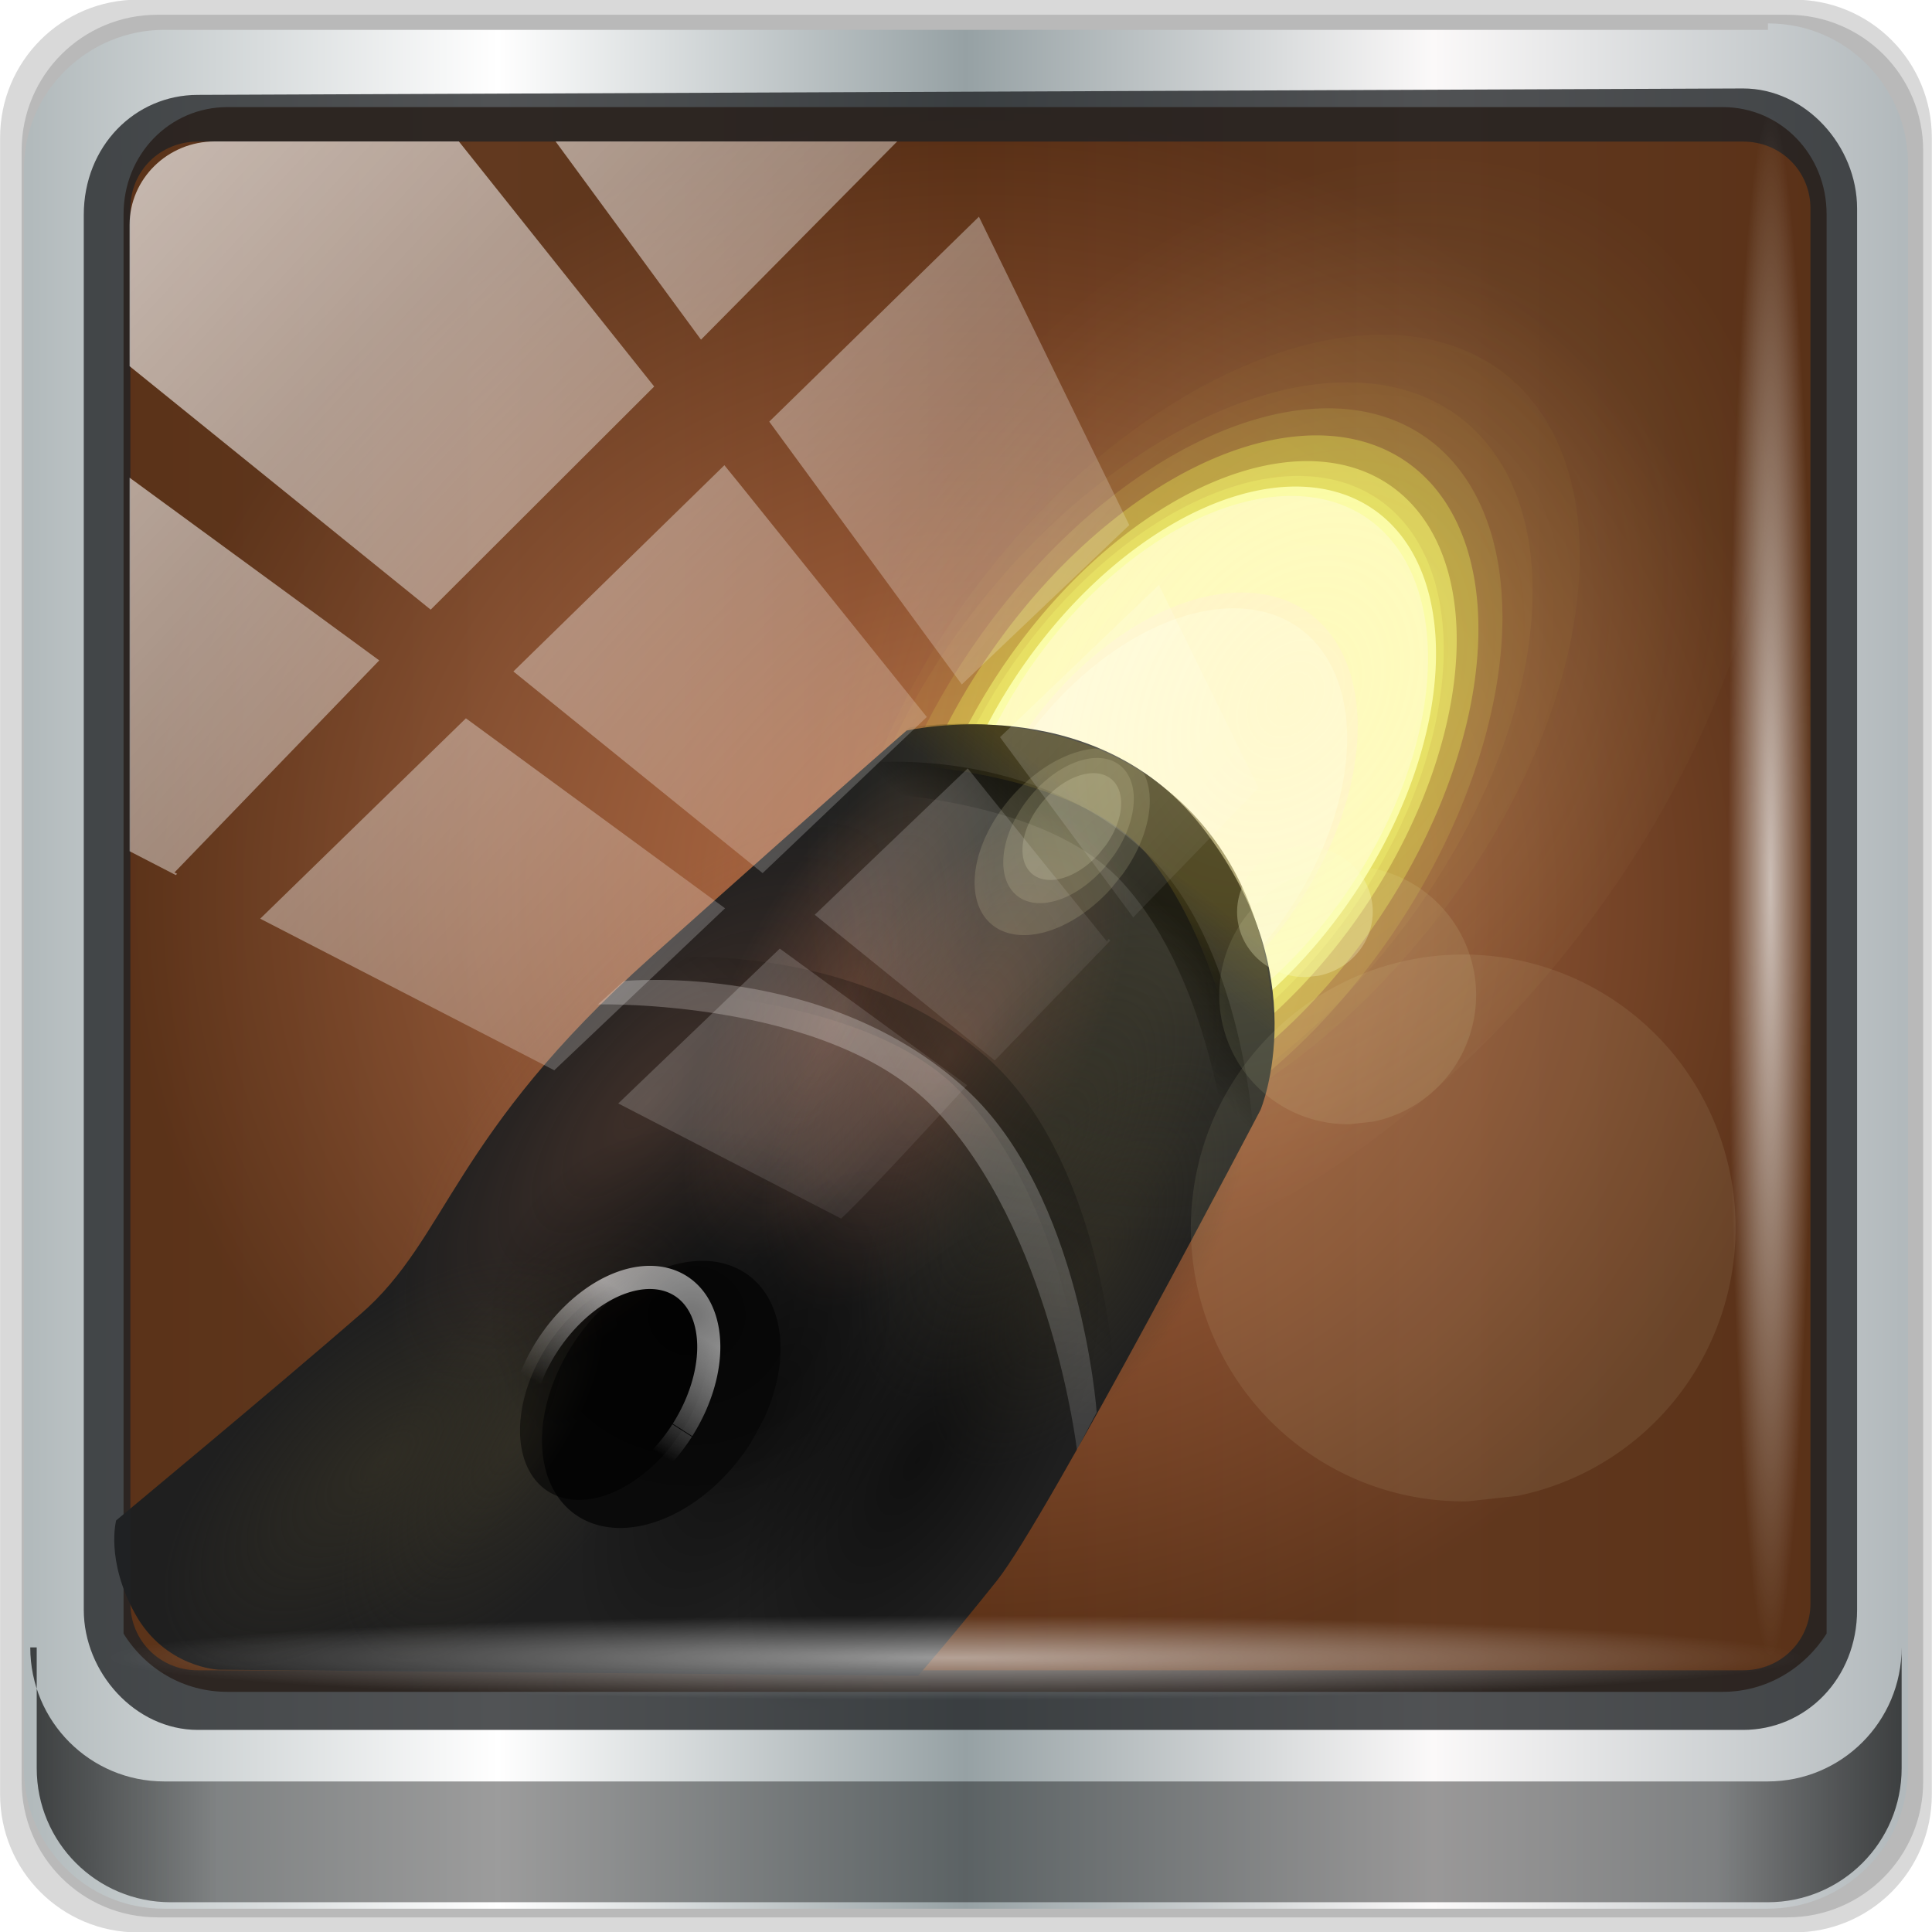 <?xml version="1.0" encoding="UTF-8" standalone="no"?>
<!-- Created with Inkscape (http://www.inkscape.org/) -->

<svg
   xmlns:dc="http://purl.org/dc/elements/1.1/"
   xmlns:cc="http://creativecommons.org/ns#"
   xmlns:rdf="http://www.w3.org/1999/02/22-rdf-syntax-ns#"
   xmlns:svg="http://www.w3.org/2000/svg"
   xmlns="http://www.w3.org/2000/svg"
   xmlns:xlink="http://www.w3.org/1999/xlink"
   xmlns:sodipodi="http://sodipodi.sourceforge.net/DTD/sodipodi-0.dtd"
   xmlns:inkscape="http://www.inkscape.org/namespaces/inkscape"
   width="96"
   height="96"
   id="svg2"
   version="1.1"
   inkscape:version="0.92.2 5c3e80d, 2017-08-06"
   sodipodi:docname="penumbra.svg">
  <script
     xlink:href=""
     id="script2985" />
  <defs
     id="defs4">
    <linearGradient
       id="linearGradient13990">
      <stop
         id="stop6113"
         offset="0"
         style="stop-color:#ba6539;stop-opacity:1;" />
      <stop
         style="stop-color:#b36035;stop-opacity:1;"
         offset="0.062"
         id="stop9658" />
      <stop
         style="stop-color:#ac5c31;stop-opacity:1;"
         offset="0.125"
         id="stop9656" />
      <stop
         style="stop-color:#9e532a;stop-opacity:1;"
         offset="0.25"
         id="stop9654" />
      <stop
         style="stop-color:#83411c;stop-opacity:1;"
         offset="0.5"
         id="stop9652" />
      <stop
         style="stop-color:#4c1d00;stop-opacity:1;"
         offset="1"
         id="stop13994" />
    </linearGradient>
    <linearGradient
       id="linearGradient6139-0">
      <stop
         id="stop6141-2"
         offset="0"
         style="stop-color:#b7b7b7;stop-opacity:1;" />
      <stop
         style="stop-color:#ffffff;stop-opacity:1;"
         offset="0.25"
         id="stop6151-0" />
      <stop
         style="stop-color:#9d9d9d;stop-opacity:1;"
         offset="0.5"
         id="stop6147-1" />
      <stop
         id="stop6149-4"
         offset="0.75"
         style="stop-color:#fafafa;stop-opacity:1;" />
      <stop
         id="stop6143-4"
         offset="1"
         style="stop-color:#b7b7b7;stop-opacity:1;" />
    </linearGradient>
    <linearGradient
       id="linearGradient4091-0-3-0-7">
      <stop
         style="stop-color:#ffffff;stop-opacity:1;"
         offset="0"
         id="stop4093-3-6-4-2" />
      <stop
         id="stop4099-6-1-8-3"
         offset="0.8"
         style="stop-color:#ffffff;stop-opacity:1;" />
      <stop
         style="stop-color:#ffffff;stop-opacity:0;"
         offset="1"
         id="stop4095-1-0-7-9" />
    </linearGradient>
    <linearGradient
       id="linearGradient3832-0-6-1-1">
      <stop
         style="stop-color:#000000;stop-opacity:1;"
         offset="0"
         id="stop3834-6-3-7-1" />
      <stop
         id="stop3872-2-4"
         offset="0.1"
         style="stop-color:#000000;stop-opacity:0.588;" />
      <stop
         style="stop-color:#000000;stop-opacity:0.588;"
         offset="0.9"
         id="stop3844-6-2-7-6" />
      <stop
         style="stop-color:#000000;stop-opacity:1;"
         offset="1"
         id="stop3836-5-0-2-9" />
    </linearGradient>
    <filter
       id="filter3174-4"
       color-interpolation-filters="sRGB">
      <feGaussianBlur
         stdDeviation="1.71"
         id="feGaussianBlur3176-3" />
    </filter>
    <linearGradient
       gradientUnits="userSpaceOnUse"
       xlink:href="#linearGradient3873-7"
       id="linearGradient3879-8-8"
       y2="48"
       x2="80"
       y1="48"
       x1="16" />
    <linearGradient
       id="linearGradient3873-7">
      <stop
         offset="0"
         style="stop-color:#f0f0f0;stop-opacity:1"
         id="stop3875-0" />
      <stop
         offset="1"
         style="stop-color:#b4b4b4;stop-opacity:1"
         id="stop3877-20-4" />
    </linearGradient>
    <radialGradient
       gradientUnits="userSpaceOnUse"
       xlink:href="#linearGradient3674-5-0"
       id="radialGradient3682-9"
       fy="48"
       fx="48"
       r="32"
       cy="48"
       cx="48" />
    <linearGradient
       id="linearGradient3674-5-0">
      <stop
         offset="0"
         style="stop-color:#ffffff;stop-opacity:1"
         id="stop3676-0-2" />
      <stop
         offset="0.3"
         style="stop-color:#ffffff;stop-opacity:1"
         id="stop3684-9" />
      <stop
         offset="0.9"
         style="stop-color:#f0f0f0;stop-opacity:1"
         id="stop3925-8-3" />
      <stop
         offset="1"
         style="stop-color:#d2d2d2;stop-opacity:1"
         id="stop3678-8-8" />
    </linearGradient>
    <filter
       id="filter3944-7"
       color-interpolation-filters="sRGB">
      <feGaussianBlur
         stdDeviation="0.436"
         id="feGaussianBlur3946-6" />
    </filter>
    <radialGradient
       gradientUnits="userSpaceOnUse"
       xlink:href="#linearGradient3893-7"
       id="radialGradient3901-4"
       fy="46.058"
       fx="48.001"
       r="3"
       cy="46.058"
       cx="48.001" />
    <linearGradient
       id="linearGradient3893-7">
      <stop
         offset="0"
         style="stop-color:#ffffff;stop-opacity:1"
         id="stop3895-3" />
      <stop
         offset="1"
         style="stop-color:#a2a2a2;stop-opacity:1"
         id="stop3897-5" />
    </linearGradient>
    <linearGradient
       gradientTransform="matrix(0,1,-1,0,96,0)"
       gradientUnits="userSpaceOnUse"
       xlink:href="#linearGradient3899-9"
       id="linearGradient3905-4"
       y2="48"
       x2="83"
       y1="48"
       x1="13" />
    <linearGradient
       id="linearGradient3899-9">
      <stop
         offset="0"
         style="stop-color:#ffffff;stop-opacity:1"
         id="stop3901-8" />
      <stop
         offset="0.5"
         style="stop-color:#ffffff;stop-opacity:0.412"
         id="stop3981-6" />
      <stop
         offset="1"
         style="stop-color:#868686;stop-opacity:1"
         id="stop3903-5" />
    </linearGradient>
    <linearGradient
       gradientTransform="matrix(0,1,-1,0,96,0)"
       gradientUnits="userSpaceOnUse"
       xlink:href="#linearGradient3917-6-8"
       id="linearGradient3923-1-6"
       y2="48"
       x2="120"
       y1="48"
       x1="17" />
    <linearGradient
       id="linearGradient3917-6-8">
      <stop
         offset="0"
         style="stop-color:#000000;stop-opacity:1"
         id="stop3919-2" />
      <stop
         offset="1"
         style="stop-color:#000000;stop-opacity:0"
         id="stop3921-7" />
    </linearGradient>
    <linearGradient
       gradientUnits="userSpaceOnUse"
       xlink:href="#linearGradient3983-2"
       id="linearGradient3973-9"
       y2="60"
       x2="53"
       y1="60"
       x1="43" />
    <linearGradient
       id="linearGradient3983-2">
      <stop
         offset="0"
         style="stop-color:#ffffff;stop-opacity:1"
         id="stop3985-6" />
      <stop
         offset="1"
         style="stop-color:#868686;stop-opacity:1"
         id="stop3989-2" />
    </linearGradient>
    <radialGradient
       gradientUnits="userSpaceOnUse"
       xlink:href="#linearGradient3674-5-0"
       id="radialGradient3979-6"
       fy="60"
       fx="48"
       r="5"
       cy="60"
       cx="48" />
    <linearGradient
       id="linearGradient13087">
      <stop
         offset="0"
         style="stop-color:#ffffff;stop-opacity:1"
         id="stop13089" />
      <stop
         offset="0.3"
         style="stop-color:#ffffff;stop-opacity:1"
         id="stop13091" />
      <stop
         offset="0.9"
         style="stop-color:#f0f0f0;stop-opacity:1"
         id="stop13093" />
      <stop
         offset="1"
         style="stop-color:#d2d2d2;stop-opacity:1"
         id="stop13095" />
    </linearGradient>
    <clipPath
       id="clipPath2973-9">
      <rect
         style="fill:url(#linearGradient2977);fill-opacity:1;fill-rule:nonzero;stroke:none"
         id="rect2975-6"
         y="6"
         x="6"
         ry="6"
         rx="6"
         height="84"
         width="84" />
    </clipPath>
    <linearGradient
       inkscape:collect="always"
       xlink:href="#linearGradient12946"
       id="linearGradient12954"
       x1="9.078"
       y1="3.013"
       x2="56.28"
       y2="-34.779"
       gradientUnits="userSpaceOnUse" />
    <linearGradient
       inkscape:collect="always"
       id="linearGradient12946">
      <stop
         style="stop-color:#ffffff;stop-opacity:1;"
         offset="0"
         id="stop12948" />
      <stop
         style="stop-color:#ffffff;stop-opacity:0;"
         offset="1"
         id="stop12950" />
    </linearGradient>
    <linearGradient
       x1="45.448"
       y1="92.54"
       x2="45.448"
       y2="7.017"
       id="ButtonShadow-51"
       gradientUnits="userSpaceOnUse"
       gradientTransform="scale(1.006,0.994)">
      <stop
         id="stop3750-10"
         style="stop-color:#000000;stop-opacity:1"
         offset="0" />
      <stop
         id="stop3752-86"
         style="stop-color:#000000;stop-opacity:0.588"
         offset="1" />
    </linearGradient>
    <filter
       color-interpolation-filters="sRGB"
       id="filter3174-23">
      <feGaussianBlur
         id="feGaussianBlur3176-44"
         stdDeviation="1.71" />
    </filter>
    <linearGradient
       id="linearGradient3630">
      <stop
         id="stop3638"
         offset="0"
         style="stop-color:#469ff9;stop-opacity:1" />
      <stop
         style="stop-color:#c2cfdc;stop-opacity:0.498;"
         offset="0.673"
         id="stop3962" />
      <stop
         style="stop-color:#47a0fa;stop-opacity:0;"
         offset="1"
         id="stop3634" />
    </linearGradient>
    <linearGradient
       id="linearGradient2427">
      <stop
         style="stop-color:#a6c0ce;stop-opacity:1;"
         offset="0"
         id="stop2429" />
      <stop
         id="stop2433"
         offset="1"
         style="stop-color:#ffffff;stop-opacity:0;" />
    </linearGradient>
    <linearGradient
       id="linearGradient3821">
      <stop
         style="stop-color:#000000;stop-opacity:0;"
         offset="0"
         id="stop3823" />
      <stop
         id="stop3825"
         offset="0.199"
         style="stop-color:#000000;stop-opacity:0;" />
      <stop
         style="stop-color:#000000;stop-opacity:1;"
         offset="1"
         id="stop3827-5" />
    </linearGradient>
    <linearGradient
       id="linearGradient3854">
      <stop
         id="stop3856"
         offset="0"
         style="stop-color:#e4e6e8;stop-opacity:1;" />
      <stop
         style="stop-color:#4f7b8c;stop-opacity:0;"
         offset="1"
         id="stop3858" />
    </linearGradient>
    <linearGradient
       gradientUnits="userSpaceOnUse"
       xlink:href="#linearGradient4142"
       id="linearGradient4148"
       y2="96.022"
       x2="48"
       y1="41"
       x1="48"
       gradientTransform="translate(90.639,1.704)" />
    <linearGradient
       id="linearGradient4142">
      <stop
         offset="0"
         style="stop-color:#f4a615;stop-opacity:1"
         id="stop4144" />
      <stop
         offset="1"
         style="stop-color:#f4a615;stop-opacity:0"
         id="stop4146" />
    </linearGradient>
    <linearGradient
       spreadMethod="reflect"
       gradientUnits="userSpaceOnUse"
       xlink:href="#linearGradient4052"
       id="linearGradient4168"
       y2="43"
       x2="58"
       y1="43"
       x1="48"
       gradientTransform="translate(90.639,1.704)" />
    <linearGradient
       id="linearGradient4052">
      <stop
         offset="0"
         style="stop-color:#f4a615;stop-opacity:1"
         id="stop4054" />
      <stop
         offset="1"
         style="stop-color:#f47d15;stop-opacity:1"
         id="stop4056" />
    </linearGradient>
    <linearGradient
       gradientUnits="userSpaceOnUse"
       xlink:href="#linearGradient3677"
       id="linearGradient3683"
       y2="48"
       x2="80"
       y1="48"
       x1="16"
       gradientTransform="matrix(0,-1.194,1.194,0,82.893,103.107)" />
    <linearGradient
       id="linearGradient3677">
      <stop
         offset="0"
         style="stop-color:#190e07;stop-opacity:1"
         id="stop3679" />
      <stop
         offset="1"
         style="stop-color:#311e12;stop-opacity:1"
         id="stop3681" />
    </linearGradient>
    <linearGradient
       gradientUnits="userSpaceOnUse"
       xlink:href="#linearGradient4052"
       id="linearGradient4176"
       y2="67"
       x2="48"
       y1="31.772"
       x1="48"
       gradientTransform="translate(90.639,1.704)" />
    <linearGradient
       id="linearGradient15485">
      <stop
         offset="0"
         style="stop-color:#f4a615;stop-opacity:1"
         id="stop15487" />
      <stop
         offset="1"
         style="stop-color:#f47d15;stop-opacity:1"
         id="stop15489" />
    </linearGradient>
    <linearGradient
       gradientTransform="scale(1.006,0.994)"
       gradientUnits="userSpaceOnUse"
       id="ButtonShadow-4"
       y2="7.017"
       x2="45.448"
       y1="92.54"
       x1="45.448">
      <stop
         offset="0"
         style="stop-color:#000000;stop-opacity:1"
         id="stop3750-1" />
      <stop
         offset="1"
         style="stop-color:#000000;stop-opacity:0.588"
         id="stop3752-60" />
    </linearGradient>
    <filter
       id="filter3174-98"
       color-interpolation-filters="sRGB">
      <feGaussianBlur
         id="feGaussianBlur3176-37"
         stdDeviation="1.71" />
    </filter>
    <linearGradient
       gradientTransform="scale(1.006,0.994)"
       gradientUnits="userSpaceOnUse"
       id="ButtonShadow-6-8"
       y2="7.017"
       x2="45.448"
       y1="92.54"
       x1="45.448">
      <stop
         offset="0"
         style="stop-color:#000000;stop-opacity:1"
         id="stop3750-5-9" />
      <stop
         offset="1"
         style="stop-color:#000000;stop-opacity:0.588"
         id="stop3752-0-2" />
    </linearGradient>
    <filter
       id="filter3174-0"
       color-interpolation-filters="sRGB">
      <feGaussianBlur
         id="feGaussianBlur3176-34"
         stdDeviation="1.71" />
    </filter>
    <linearGradient
       gradientTransform="scale(1.006,0.994)"
       gradientUnits="userSpaceOnUse"
       id="ButtonShadow-3-5"
       y2="7.017"
       x2="45.448"
       y1="92.54"
       x1="45.448">
      <stop
         offset="0"
         style="stop-color:#000000;stop-opacity:1"
         id="stop3750-3-7" />
      <stop
         offset="1"
         style="stop-color:#000000;stop-opacity:0.588"
         id="stop3752-7" />
    </linearGradient>
    <filter
       id="filter3174-9-1"
       color-interpolation-filters="sRGB">
      <feGaussianBlur
         id="feGaussianBlur3176-8-8"
         stdDeviation="1.71" />
    </filter>
    <linearGradient
       gradientTransform="scale(1.006,0.994)"
       gradientUnits="userSpaceOnUse"
       xlink:href="#ButtonShadow-08"
       id="linearGradient8474"
       y2="7.017"
       x2="45.448"
       y1="92.54"
       x1="45.448" />
    <linearGradient
       gradientTransform="scale(1.006,0.994)"
       gradientUnits="userSpaceOnUse"
       id="ButtonShadow-08"
       y2="7.017"
       x2="45.448"
       y1="92.54"
       x1="45.448">
      <stop
         offset="0"
         style="stop-color:#000000;stop-opacity:1"
         id="stop3750-0-1" />
      <stop
         offset="1"
         style="stop-color:#000000;stop-opacity:0.588"
         id="stop3752-4-8" />
    </linearGradient>
    <filter
       id="filter3174-1-76"
       color-interpolation-filters="sRGB">
      <feGaussianBlur
         id="feGaussianBlur3176-1-7"
         stdDeviation="1.71" />
    </filter>
    <linearGradient
       gradientTransform="scale(1.006,0.994)"
       gradientUnits="userSpaceOnUse"
       xlink:href="#ButtonShadow-07"
       id="linearGradient8476"
       y2="7.017"
       x2="45.448"
       y1="92.54"
       x1="45.448" />
    <linearGradient
       gradientTransform="scale(1.006,0.994)"
       gradientUnits="userSpaceOnUse"
       id="ButtonShadow-07"
       y2="7.017"
       x2="45.448"
       y1="92.54"
       x1="45.448">
      <stop
         offset="0"
         style="stop-color:#000000;stop-opacity:1"
         id="stop3750-88" />
      <stop
         offset="1"
         style="stop-color:#000000;stop-opacity:0.588"
         id="stop3752-20" />
    </linearGradient>
    <filter
       id="filter3174-28"
       color-interpolation-filters="sRGB">
      <feGaussianBlur
         stdDeviation="1.71"
         id="feGaussianBlur3176-3-8" />
    </filter>
    <linearGradient
       gradientUnits="userSpaceOnUse"
       xlink:href="#linearGradient3737-2-3"
       id="linearGradient8478"
       y2="138.661"
       x2="48"
       y1="20.221"
       x1="48" />
    <linearGradient
       id="linearGradient3737-2-3">
      <stop
         offset="0"
         style="stop-color:#ffffff;stop-opacity:1"
         id="stop3739-00" />
      <stop
         offset="1"
         style="stop-color:#ffffff;stop-opacity:0"
         id="stop3741-66" />
    </linearGradient>
    <clipPath
       id="clipPath3613-01">
      <rect
         style="fill:#ffffff;fill-opacity:1;fill-rule:nonzero;stroke:none"
         id="rect3615-422"
         y="6"
         x="6"
         ry="6"
         rx="6"
         height="84"
         width="84" />
    </clipPath>
    <filter
       id="filter3794-71"
       color-interpolation-filters="sRGB"
       height="1.384"
       width="1.384"
       y="-0.192"
       x="-0.192">
      <feGaussianBlur
         stdDeviation="5.28"
         id="feGaussianBlur3796-90" />
    </filter>
    <linearGradient
       gradientTransform="matrix(1.024,0,0,1.012,-1.143,-98.071)"
       gradientUnits="userSpaceOnUse"
       xlink:href="#ButtonShadow-0-060"
       id="linearGradient16256"
       y2="90.239"
       x2="32.251"
       y1="6.132"
       x1="32.251" />
    <linearGradient
       gradientTransform="matrix(1.006,0,0,0.994,100,0)"
       gradientUnits="userSpaceOnUse"
       id="ButtonShadow-0-060"
       y2="7.017"
       x2="45.448"
       y1="92.54"
       x1="45.448">
      <stop
         offset="0"
         style="stop-color:#000000;stop-opacity:1"
         id="stop3750-8-32" />
      <stop
         offset="1"
         style="stop-color:#000000;stop-opacity:0.588"
         id="stop3752-5-35" />
    </linearGradient>
    <linearGradient
       gradientTransform="matrix(1.024,0,0,1.012,-1.143,-98.071)"
       gradientUnits="userSpaceOnUse"
       xlink:href="#ButtonShadow-0-060"
       id="linearGradient16258"
       y2="90.239"
       x2="32.251"
       y1="6.132"
       x1="32.251" />
    <linearGradient
       gradientTransform="matrix(1.006,0,0,0.994,100,0)"
       gradientUnits="userSpaceOnUse"
       id="linearGradient15575"
       y2="7.017"
       x2="45.448"
       y1="92.54"
       x1="45.448">
      <stop
         offset="0"
         style="stop-color:#000000;stop-opacity:1"
         id="stop15577" />
      <stop
         offset="1"
         style="stop-color:#000000;stop-opacity:0.588"
         id="stop15579" />
    </linearGradient>
    <linearGradient
       gradientTransform="matrix(1.024,0,0,1.012,-1.143,-98.071)"
       gradientUnits="userSpaceOnUse"
       xlink:href="#ButtonShadow-0-060"
       id="linearGradient16260"
       y2="90.239"
       x2="32.251"
       y1="6.132"
       x1="32.251" />
    <linearGradient
       gradientTransform="matrix(1.006,0,0,0.994,100,0)"
       gradientUnits="userSpaceOnUse"
       id="linearGradient15582"
       y2="7.017"
       x2="45.448"
       y1="92.54"
       x1="45.448">
      <stop
         offset="0"
         style="stop-color:#000000;stop-opacity:1"
         id="stop15584" />
      <stop
         offset="1"
         style="stop-color:#000000;stop-opacity:0.588"
         id="stop15586" />
    </linearGradient>
    <linearGradient
       gradientTransform="matrix(1.024,0,0,1.012,-1.143,-98.071)"
       gradientUnits="userSpaceOnUse"
       xlink:href="#ButtonShadow-0-060"
       id="linearGradient16262"
       y2="90.239"
       x2="32.251"
       y1="6.132"
       x1="32.251" />
    <linearGradient
       gradientTransform="matrix(1.006,0,0,0.994,100,0)"
       gradientUnits="userSpaceOnUse"
       id="linearGradient15589"
       y2="7.017"
       x2="45.448"
       y1="92.54"
       x1="45.448">
      <stop
         offset="0"
         style="stop-color:#000000;stop-opacity:1"
         id="stop15591" />
      <stop
         offset="1"
         style="stop-color:#000000;stop-opacity:0.588"
         id="stop15593" />
    </linearGradient>
    <linearGradient
       gradientTransform="matrix(1.248,0.736,-0.509,0.811,23.296,-138.041)"
       gradientUnits="userSpaceOnUse"
       xlink:href="#ButtonShadow-0-060"
       id="linearGradient16296"
       y2="90.239"
       x2="32.251"
       y1="6.132"
       x1="32.251" />
    <linearGradient
       gradientTransform="matrix(1.006,0,0,0.994,100,0)"
       gradientUnits="userSpaceOnUse"
       id="linearGradient15596"
       y2="7.017"
       x2="45.448"
       y1="92.54"
       x1="45.448">
      <stop
         offset="0"
         style="stop-color:#000000;stop-opacity:1"
         id="stop15598" />
      <stop
         offset="1"
         style="stop-color:#000000;stop-opacity:0.588"
         id="stop15600" />
    </linearGradient>
    <linearGradient
       gradientUnits="userSpaceOnUse"
       xlink:href="#linearGradient5961"
       id="linearGradient16266"
       y2="88.935"
       x2="51.696"
       y1="5.941"
       x1="52.631" />
    <linearGradient
       id="linearGradient5961">
      <stop
         offset="0"
         style="stop-color:#0d0c09;stop-opacity:1"
         id="stop5963" />
      <stop
         offset="1"
         style="stop-color:#4f4536;stop-opacity:1"
         id="stop5965" />
    </linearGradient>
    <linearGradient
       gradientUnits="userSpaceOnUse"
       xlink:href="#linearGradient16084"
       id="linearGradient16268"
       y2="14.97"
       x2="79.049"
       y1="45.228"
       x1="59.881"
       gradientTransform="matrix(1.025,0,0,1.027,-34.683,-48.976)" />
    <linearGradient
       id="linearGradient16084">
      <stop
         offset="0"
         style="stop-color:#fffbde;stop-opacity:1"
         id="stop16086" />
      <stop
         offset="1"
         style="stop-color:#fff392;stop-opacity:0"
         id="stop16088" />
    </linearGradient>
    <radialGradient
       gradientTransform="matrix(1.32,0.571,-0.719,1.6,-16.488,-106.785)"
       gradientUnits="userSpaceOnUse"
       xlink:href="#linearGradient7143"
       id="radialGradient16270"
       fy="44.797"
       fx="54.829"
       r="23.524"
       cy="44.797"
       cx="54.829" />
    <linearGradient
       id="linearGradient7143">
      <stop
         offset="0"
         style="stop-color:#fff6be;stop-opacity:1"
         id="stop7145" />
      <stop
         offset="1"
         style="stop-color:#fff7c2;stop-opacity:0"
         id="stop7147" />
    </linearGradient>
    <linearGradient
       gradientTransform="matrix(1.025,0,0,1.027,-34.521,-49.139)"
       gradientUnits="userSpaceOnUse"
       xlink:href="#linearGradient16084"
       id="linearGradient16272"
       y2="26.218"
       x2="73.347"
       y1="45.228"
       x1="59.881" />
    <linearGradient
       id="linearGradient15615">
      <stop
         offset="0"
         style="stop-color:#fffbde;stop-opacity:1"
         id="stop15617" />
      <stop
         offset="1"
         style="stop-color:#fff392;stop-opacity:0"
         id="stop15619" />
    </linearGradient>
    <radialGradient
       gradientTransform="matrix(0.829,-0.32,-0.419,1.476,3.425,-78.971)"
       gradientUnits="userSpaceOnUse"
       xlink:href="#linearGradient7207"
       id="radialGradient16274"
       fy="68.436"
       fx="39.921"
       r="8.554"
       cy="68.436"
       cx="39.921" />
    <linearGradient
       id="linearGradient7207">
      <stop
         offset="0"
         style="stop-color:#965d45;stop-opacity:1"
         id="stop7209" />
      <stop
         offset="1"
         style="stop-color:#965d45;stop-opacity:0"
         id="stop7211" />
    </linearGradient>
    <linearGradient
       gradientUnits="userSpaceOnUse"
       xlink:href="#linearGradient7281"
       id="linearGradient16276"
       y2="52.628"
       x2="51.375"
       y1="48.932"
       x1="54.893"
       gradientTransform="matrix(1.025,0,0,1.027,-34.683,-48.976)" />
    <linearGradient
       id="linearGradient7281">
      <stop
         offset="0"
         style="stop-color:#000000;stop-opacity:1"
         id="stop7283" />
      <stop
         offset="1"
         style="stop-color:#000000;stop-opacity:0"
         id="stop7285" />
    </linearGradient>
    <radialGradient
       gradientTransform="matrix(0.99,-0.316,-0.5,1.457,8.005,-75.421)"
       gradientUnits="userSpaceOnUse"
       xlink:href="#linearGradient7207"
       id="radialGradient16278"
       fy="68.436"
       fx="39.921"
       r="8.554"
       cy="68.436"
       cx="39.921" />
    <linearGradient
       id="linearGradient15630">
      <stop
         offset="0"
         style="stop-color:#965d45;stop-opacity:1"
         id="stop15632" />
      <stop
         offset="1"
         style="stop-color:#965d45;stop-opacity:0"
         id="stop15634" />
    </linearGradient>
    <radialGradient
       gradientTransform="matrix(0.798,-0.011,0.014,0.983,7.966,0.859)"
       gradientUnits="userSpaceOnUse"
       xlink:href="#linearGradient3737-75"
       id="radialGradient16280"
       fy="87.753"
       fx="49.189"
       r="42"
       cy="87.753"
       cx="49.189" />
    <linearGradient
       id="linearGradient3737-75">
      <stop
         offset="0"
         style="stop-color:#ffffff;stop-opacity:1"
         id="stop3739-39" />
      <stop
         offset="1"
         style="stop-color:#ffffff;stop-opacity:0"
         id="stop3741-84" />
    </linearGradient>
    <linearGradient
       gradientUnits="userSpaceOnUse"
       xlink:href="#linearGradient7297"
       id="linearGradient16282"
       y2="51.155"
       x2="54.341"
       y1="48.467"
       x1="56.444"
       gradientTransform="matrix(1.025,0,0,1.027,-34.683,-48.976)" />
    <linearGradient
       id="linearGradient7297">
      <stop
         offset="0"
         style="stop-color:#4f410b;stop-opacity:1"
         id="stop7299" />
      <stop
         offset="1"
         style="stop-color:#4b3f12;stop-opacity:0"
         id="stop7301" />
    </linearGradient>
    <radialGradient
       gradientTransform="matrix(0.99,-0.316,-0.5,1.457,12.875,-70.542)"
       gradientUnits="userSpaceOnUse"
       xlink:href="#linearGradient7187"
       id="radialGradient16284"
       fy="68.436"
       fx="39.921"
       r="8.554"
       cy="68.436"
       cx="39.921" />
    <linearGradient
       id="linearGradient7187">
      <stop
         offset="0"
         style="stop-color:#373326;stop-opacity:1"
         id="stop7189" />
      <stop
         offset="1"
         style="stop-color:#373326;stop-opacity:0"
         id="stop7191" />
    </linearGradient>
    <radialGradient
       gradientTransform="matrix(0.838,-0.257,-0.423,1.188,15.961,-48.828)"
       gradientUnits="userSpaceOnUse"
       xlink:href="#linearGradient7187"
       id="radialGradient16286"
       fy="68.436"
       fx="39.921"
       r="8.554"
       cy="68.436"
       cx="39.921" />
    <linearGradient
       id="linearGradient15969">
      <stop
         offset="0"
         style="stop-color:#373326;stop-opacity:1"
         id="stop15651" />
      <stop
         offset="1"
         style="stop-color:#373326;stop-opacity:0"
         id="stop15653" />
    </linearGradient>
    <radialGradient
       gradientTransform="matrix(0.99,-0.316,-0.5,1.457,6.544,-54.93)"
       gradientUnits="userSpaceOnUse"
       xlink:href="#linearGradient7229"
       id="radialGradient16288"
       fy="68.436"
       fx="39.921"
       r="8.554"
       cy="68.436"
       cx="39.921" />
    <linearGradient
       id="linearGradient7229">
      <stop
         offset="0"
         style="stop-color:#000000;stop-opacity:1"
         id="stop7231" />
      <stop
         offset="1"
         style="stop-color:#000000;stop-opacity:0"
         id="stop7233" />
    </linearGradient>
    <linearGradient
       gradientTransform="matrix(1.024,0,0,1.029,-35.079,-49.672)"
       gradientUnits="userSpaceOnUse"
       xlink:href="#linearGradient3737-75"
       id="linearGradient16290"
       y2="63.893"
       x2="36.357"
       y1="6"
       x1="36.357" />
    <linearGradient
       id="linearGradient15660">
      <stop
         offset="0"
         style="stop-color:#ffffff;stop-opacity:1"
         id="stop15662" />
      <stop
         offset="1"
         style="stop-color:#ffffff;stop-opacity:0"
         id="stop15696" />
    </linearGradient>
    <radialGradient
       gradientTransform="matrix(0.94,-0.284,-0.475,1.308,-13.641,-47.021)"
       gradientUnits="userSpaceOnUse"
       xlink:href="#linearGradient7187"
       id="radialGradient16292"
       fy="68.436"
       fx="39.921"
       r="8.554"
       cy="68.436"
       cx="39.921" />
    <linearGradient
       id="linearGradient15667">
      <stop
         offset="0"
         style="stop-color:#373326;stop-opacity:1"
         id="stop15669" />
      <stop
         offset="1"
         style="stop-color:#373326;stop-opacity:0"
         id="stop15671" />
    </linearGradient>
    <radialGradient
       gradientTransform="matrix(0.99,-0.316,-0.5,1.457,-1.411,-57.207)"
       gradientUnits="userSpaceOnUse"
       xlink:href="#linearGradient7229"
       id="radialGradient16294"
       fy="68.436"
       fx="39.921"
       r="8.554"
       cy="68.436"
       cx="39.921" />
    <linearGradient
       id="linearGradient15674">
      <stop
         offset="0"
         style="stop-color:#000000;stop-opacity:1"
         id="stop15676" />
      <stop
         offset="1"
         style="stop-color:#000000;stop-opacity:0"
         id="stop15678" />
    </linearGradient>
    <linearGradient
       gradientUnits="userSpaceOnUse"
       xlink:href="#linearGradient7151"
       id="linearGradient223"
       y2="68.353"
       x2="46.72"
       y1="59.698"
       x1="46.282" />
    <linearGradient
       id="linearGradient7151">
      <stop
         offset="0"
         style="stop-color:#d2d2d2;stop-opacity:1"
         id="stop7153" />
      <stop
         offset="1"
         style="stop-color:#4e4e4e;stop-opacity:1"
         id="stop7155" />
    </linearGradient>
    <linearGradient
       gradientUnits="userSpaceOnUse"
       xlink:href="#linearGradient7255"
       id="linearGradient16298"
       y2="69.024"
       x2="43.98"
       y1="62.525"
       x1="43.92"
       gradientTransform="matrix(1.248,0.736,-0.509,0.811,-26.031,-59.382)" />
    <linearGradient
       id="linearGradient7255">
      <stop
         offset="0"
         style="stop-color:#dddddd;stop-opacity:1"
         id="stop7257" />
      <stop
         offset="1"
         style="stop-color:#dddddd;stop-opacity:0"
         id="stop7259" />
    </linearGradient>
    <linearGradient
       gradientTransform="matrix(1.213,0,0,1.131,-53.491,-43.706)"
       gradientUnits="userSpaceOnUse"
       xlink:href="#linearGradient7281"
       id="linearGradient16300"
       y2="52.628"
       x2="51.375"
       y1="48.932"
       x1="54.893" />
    <linearGradient
       id="linearGradient15689">
      <stop
         offset="0"
         style="stop-color:#000000;stop-opacity:1"
         id="stop15691" />
      <stop
         offset="1"
         style="stop-color:#000000;stop-opacity:0"
         id="stop15693" />
    </linearGradient>
    <linearGradient
       gradientUnits="userSpaceOnUse"
       xlink:href="#linearGradient7273"
       id="linearGradient16302"
       y2="96.53"
       x2="41.428"
       y1="59.041"
       x1="45.974"
       gradientTransform="matrix(1.025,0,0,1.027,-34.683,-48.976)" />
    <linearGradient
       id="linearGradient7273">
      <stop
         offset="0"
         style="stop-color:#ffffff;stop-opacity:1"
         id="stop7275" />
      <stop
         offset="1"
         style="stop-color:#ffffff;stop-opacity:0"
         id="stop7277" />
    </linearGradient>
    <radialGradient
       gradientTransform="matrix(1.169,-0.143,-1.011,1.738,20.641,-99.339)"
       gradientUnits="userSpaceOnUse"
       xlink:href="#linearGradient7207"
       id="radialGradient16304"
       fy="68.436"
       fx="39.921"
       r="8.554"
       cy="68.436"
       cx="39.921" />
    <linearGradient
       id="linearGradient15700">
      <stop
         offset="0"
         style="stop-color:#965d45;stop-opacity:1"
         id="stop15702" />
      <stop
         offset="1"
         style="stop-color:#965d45;stop-opacity:0"
         id="stop15704" />
    </linearGradient>
    <radialGradient
       gradientTransform="matrix(1.055,-0.045,-0.799,1.242,-2.824,-50.978)"
       gradientUnits="userSpaceOnUse"
       xlink:href="#linearGradient7187"
       id="radialGradient16306"
       fy="68.436"
       fx="39.921"
       r="8.554"
       cy="68.436"
       cx="39.921" />
    <linearGradient
       id="linearGradient15707">
      <stop
         offset="0"
         style="stop-color:#373326;stop-opacity:1"
         id="stop15709" />
      <stop
         offset="1"
         style="stop-color:#373326;stop-opacity:0"
         id="stop15711" />
    </linearGradient>
    <radialGradient
       gradientTransform="matrix(1.025,0,0,0.948,-39.046,-46.248)"
       gradientUnits="userSpaceOnUse"
       xlink:href="#linearGradient7265"
       id="radialGradient16308"
       fy="74.941"
       fx="38.422"
       r="10.194"
       cy="74.941"
       cx="38.422" />
    <linearGradient
       id="linearGradient7265">
      <stop
         offset="0"
         style="stop-color:#000000;stop-opacity:1"
         id="stop7267" />
      <stop
         offset="1"
         style="stop-color:#000000;stop-opacity:0"
         id="stop7269" />
    </linearGradient>
    <radialGradient
       gradientTransform="matrix(1.124,0.71,-1.009,1.531,3.279,-113.561)"
       gradientUnits="userSpaceOnUse"
       xlink:href="#linearGradient7334"
       id="radialGradient16310"
       fy="41.328"
       fx="61.628"
       r="16.445"
       cy="41.328"
       cx="61.628" />
    <linearGradient
       id="linearGradient7334">
      <stop
         offset="0"
         style="stop-color:#fff5a2;stop-opacity:1"
         id="stop7336" />
      <stop
         offset="1"
         style="stop-color:#fff392;stop-opacity:0"
         id="stop7338" />
    </linearGradient>
    <linearGradient
       inkscape:collect="always"
       xlink:href="#linearGradient6139-0-3"
       id="linearGradient4071"
       gradientUnits="userSpaceOnUse"
       gradientTransform="matrix(1.135,0,0,1.134,-40.037,-46.788)"
       x1="6"
       y1="47"
       x2="90"
       y2="47" />
    <linearGradient
       id="linearGradient6139-0-3">
      <stop
         id="stop6141-2-6"
         offset="0"
         style="stop-color:#b2babc;stop-opacity:1" />
      <stop
         style="stop-color:#ffffff;stop-opacity:1;"
         offset="0.25"
         id="stop6151-0-7" />
      <stop
         style="stop-color:#96a1a4;stop-opacity:1"
         offset="0.5"
         id="stop6147-1-5" />
      <stop
         id="stop6149-4-3"
         offset="0.75"
         style="stop-color:#fbf9f9;stop-opacity:1;" />
      <stop
         id="stop6143-4-5"
         offset="1"
         style="stop-color:#b2b9bc;stop-opacity:1" />
    </linearGradient>
    <linearGradient
       gradientTransform="matrix(1.026,0,0,1.024,-34.763,-42.655)"
       inkscape:collect="always"
       xlink:href="#linearGradient3832-0-6-1-1"
       id="linearGradient4129"
       x1="1.5"
       y1="88.172"
       x2="94.5"
       y2="88.172"
       gradientUnits="userSpaceOnUse" />
    <radialGradient
       inkscape:collect="always"
       xlink:href="#linearGradient12946"
       id="radialGradient7462"
       gradientUnits="userSpaceOnUse"
       gradientTransform="matrix(1,0,0,0.05,3.26e-4,39.432)"
       cx="13.948"
       cy="44.893"
       fx="13.948"
       fy="44.893"
       r="43.199" />
    <radialGradient
       inkscape:collect="always"
       xlink:href="#linearGradient12946"
       id="radialGradient7496"
       gradientUnits="userSpaceOnUse"
       gradientTransform="matrix(0.91,0,0,0.05,-10.355,-57.704)"
       cx="13.948"
       cy="44.893"
       fx="13.948"
       fy="44.893"
       r="43.199" />
    <linearGradient
       inkscape:collect="always"
       xlink:href="#linearGradient12946"
       id="linearGradient4767"
       gradientUnits="userSpaceOnUse"
       x1="2.771"
       y1="-28.962"
       x2="50.528"
       y2="14.514" />
    <clipPath
       id="clipPath4156-4-1"
       clipPathUnits="userSpaceOnUse">
      <path
         inkscape:connector-curvature="0"
         id="path4158-0-8"
         d="m 27.046,-55.695 -14.214,13.321 h 0.061 l 15.653,21.771 10.231,-10.546 C 38.562,-32.302 27.468,-54.819 27.046,-55.695 Z M 9.967,-39.383 -5.241,-25.321 15.988,-7.806 26.372,-18.383 Z m 31.491,12.951 -9.741,9.714 8.945,12.458 7.781,-7.555 z m -49.84,4.379 -13.754,12.982 26.283,13.846 0.061,-0.062 -0.123,-0.062 L 13.599,-5.401 -8.702,-22.053 Z m 38.015,7.401 -9.803,9.775 11.579,9.559 7.628,-7.401 -8.669,-11.009 z m 20.187,5.674 -7.383,7.216 6.188,8.542 5.82,-6.137 z m -32.195,6.322 -9.557,9.498 13.662,7.185 7.934,-7.678 z m 23.312,2.374 -7.107,6.938 8.363,6.907 5.361,-5.674 -0.061,-0.092 -0.092,0.123 -6.464,-8.203 z m -8.73,8.542 -7.505,7.339 10.354,5.458 c 1.397,-1.321 5.675,-6.123 5.851,-6.322 z"
         style="opacity:0.6;fill:#ffffff;fill-opacity:1;stroke:none" />
    </clipPath>
    <clipPath
       clipPathUnits="userSpaceOnUse"
       id="clipPath4355-7">
      <rect
         style="fill:#ffffff;fill-opacity:1;fill-rule:nonzero;stroke:none"
         id="rect4357-5"
         width="84"
         height="80"
         x="6"
         y="6"
         rx="6"
         ry="6" />
    </clipPath>
    <clipPath
       clipPathUnits="userSpaceOnUse"
       id="clipPath4355-9">
      <rect
         style="fill:#ffffff;fill-opacity:1;fill-rule:nonzero;stroke:none"
         id="rect4357-1"
         width="84"
         height="80"
         x="6"
         y="6"
         rx="6"
         ry="6" />
    </clipPath>
    <clipPath
       clipPathUnits="userSpaceOnUse"
       id="clipPath4355-1">
      <rect
         style="fill:#ffffff;fill-opacity:1;fill-rule:nonzero;stroke:none"
         id="rect4357-9"
         width="84"
         height="80"
         x="6"
         y="6"
         rx="6"
         ry="6" />
    </clipPath>
    <clipPath
       clipPathUnits="userSpaceOnUse"
       id="clipPath3943-52-0">
      <path
         id="path3945-4-1"
         d="m 69.781,20.844 -5,3.438 c 5.587,5.537 9,13.328 9,21.812 0,8.434 -3.377,16.096 -8.906,21.625 l 5,3.438 C 76.078,96.576 80,55.844 80,46.094 c 2e-6,-9.797 -3.963,-18.66 -10.219,-25.25 z M 40,24.062 28.906,36.219 H 21.5 c -0.823,0 -1.5,0.677 -1.5,1.5 v 1 14.844 1 c 0,0.823 0.684,1.61 1.5,1.5 h 7.406 L 40,68 V 66 26.062 Z m 20.594,3.281 -5,3.438 L 55.5,30.875 c 3.938,3.89 6.406,9.25 6.406,15.219 0,5.921 -2.43,11.148 -6.312,15.031 l 0.094,0.094 5.094,3.438 c 4.475,-4.908 7.25,-11.402 7.25,-18.562 0,-7.231 -2.879,-13.831 -7.438,-18.75 z m -9.25,6.5 -5.219,3.625 c 2.222,2.218 3.719,5.24 3.719,8.625 0,3.337 -1.459,6.228 -3.625,8.438 l 5.219,3.625 c 2.822,-3.237 4.531,-7.434 4.531,-12.062 0,-4.673 -1.754,-9.001 -4.625,-12.25 z"
         style="color:#000000;display:inline;overflow:visible;visibility:visible;opacity:0.8;fill:#ff00ff;fill-opacity:1;fill-rule:nonzero;stroke:none;stroke-width:1;marker:none;enable-background:accumulate"
         inkscape:connector-curvature="0" />
    </clipPath>
    <radialGradient
       inkscape:collect="always"
       xlink:href="#linearGradient13990"
       id="radialGradient6119"
       cx="148.278"
       cy="43.984"
       fx="148.278"
       fy="43.984"
       r="38.222"
       gradientTransform="matrix(1.135,0,0,1.054,-153.575,-42.731)"
       gradientUnits="userSpaceOnUse" />
    <radialGradient
       gradientTransform="matrix(0.829,-0.32,-0.419,1.476,3.425,-78.971)"
       gradientUnits="userSpaceOnUse"
       xlink:href="#linearGradient7207"
       id="radialGradient16274-8"
       fy="68.436"
       fx="39.921"
       r="8.554"
       cy="68.436"
       cx="39.921" />
    <radialGradient
       gradientTransform="matrix(0.99,-0.316,-0.5,1.457,8.005,-75.421)"
       gradientUnits="userSpaceOnUse"
       xlink:href="#linearGradient7207"
       id="radialGradient16278-2"
       fy="68.436"
       fx="39.921"
       r="8.554"
       cy="68.436"
       cx="39.921" />
    <radialGradient
       gradientTransform="matrix(0.99,-0.316,-0.5,1.457,12.875,-70.542)"
       gradientUnits="userSpaceOnUse"
       xlink:href="#linearGradient7187"
       id="radialGradient16284-5"
       fy="68.436"
       fx="39.921"
       r="8.554"
       cy="68.436"
       cx="39.921" />
    <radialGradient
       gradientTransform="matrix(0.838,-0.257,-0.423,1.188,15.961,-48.828)"
       gradientUnits="userSpaceOnUse"
       xlink:href="#linearGradient7187"
       id="radialGradient16286-2"
       fy="68.436"
       fx="39.921"
       r="8.554"
       cy="68.436"
       cx="39.921" />
    <radialGradient
       gradientTransform="matrix(0.99,-0.316,-0.5,1.457,6.544,-54.93)"
       gradientUnits="userSpaceOnUse"
       xlink:href="#linearGradient3917-6-8"
       id="radialGradient16288-8"
       fy="68.436"
       fx="39.921"
       r="8.554"
       cy="68.436"
       cx="39.921" />
    <radialGradient
       gradientTransform="matrix(0.94,-0.284,-0.475,1.308,-13.641,-47.021)"
       gradientUnits="userSpaceOnUse"
       xlink:href="#linearGradient7187"
       id="radialGradient16292-3"
       fy="68.436"
       fx="39.921"
       r="8.554"
       cy="68.436"
       cx="39.921" />
    <radialGradient
       gradientTransform="matrix(0.99,-0.316,-0.5,1.457,-1.411,-57.207)"
       gradientUnits="userSpaceOnUse"
       xlink:href="#linearGradient3917-6-8"
       id="radialGradient16294-6"
       fy="68.436"
       fx="39.921"
       r="8.554"
       cy="68.436"
       cx="39.921" />
    <radialGradient
       gradientTransform="matrix(1.169,-0.143,-1.011,1.738,20.641,-99.339)"
       gradientUnits="userSpaceOnUse"
       xlink:href="#linearGradient7207"
       id="radialGradient16304-4"
       fy="68.436"
       fx="39.921"
       r="8.554"
       cy="68.436"
       cx="39.921" />
    <radialGradient
       gradientTransform="matrix(1.055,-0.045,-0.799,1.242,-2.824,-50.978)"
       gradientUnits="userSpaceOnUse"
       xlink:href="#linearGradient7187"
       id="radialGradient16306-7"
       fy="68.436"
       fx="39.921"
       r="8.554"
       cy="68.436"
       cx="39.921" />
    <radialGradient
       gradientTransform="matrix(1.025,0,0,0.948,-39.046,-46.248)"
       gradientUnits="userSpaceOnUse"
       xlink:href="#linearGradient3917-6-8"
       id="radialGradient16308-8"
       fy="74.941"
       fx="38.422"
       r="10.194"
       cy="74.941"
       cx="38.422" />
    <radialGradient
       gradientTransform="matrix(1.124,0.71,-1.009,1.531,3.279,-113.561)"
       gradientUnits="userSpaceOnUse"
       xlink:href="#linearGradient7334"
       id="radialGradient16310-0"
       fy="41.328"
       fx="61.628"
       r="16.445"
       cy="41.328"
       cx="61.628" />
  </defs>
  <sodipodi:namedview
     id="base"
     pagecolor="#ffffff"
     bordercolor="#666666"
     borderopacity="1.0"
     inkscape:pageopacity="0.0"
     inkscape:pageshadow="2"
     inkscape:zoom="1.6212165"
     inkscape:cx="44.869785"
     inkscape:cy="118.15413"
     inkscape:current-layer="g12958"
     showgrid="true"
     inkscape:document-units="px"
     inkscape:grid-bbox="true"
     inkscape:showpageshadow="false"
     gridtolerance="1"
     guidetolerance="1"
     objecttolerance="1"
     inkscape:window-width="1280"
     inkscape:window-height="972"
     inkscape:window-x="0"
     inkscape:window-y="23"
     inkscape:window-maximized="1" />
  <g
     id="layer1"
     inkscape:label="Layer 1"
     inkscape:groupmode="layer"
     transform="translate(0,32)">
    <g
       transform="matrix(0.975,0,0,0.977,33.899,9.657)"
       id="g12958">
      <rect
         style="opacity:0.9;fill:url(#ButtonShadow-3-5);fill-opacity:1;fill-rule:nonzero;stroke:none;filter:url(#filter3174-9-1)"
         id="rect3745-0"
         y="7"
         x="5"
         ry="6"
         rx="6"
         height="85"
         width="86"
         transform="matrix(1.026,0,0,1.024,318.569,-3.197)" />
      <rect
         style="opacity:0.9;fill:url(#linearGradient8474);fill-opacity:1;fill-rule:nonzero;stroke:none;filter:url(#filter3174-1-76)"
         id="rect3745-3-3"
         y="7"
         x="5"
         ry="6"
         rx="6"
         height="85"
         width="86"
         transform="matrix(0.983,0,0,0.971,335.576,1.19)" />
      <rect
         style="opacity:0.9;fill:url(#linearGradient8476);fill-opacity:1;fill-rule:nonzero;stroke:none;filter:url(#filter3174-28)"
         id="rect3745-96"
         y="7"
         x="5"
         ry="6"
         rx="6"
         height="85"
         width="86"
         transform="matrix(1.048,0,0,1.035,332.146,-1.888)" />
      <rect
         style="opacity:0.1;fill:url(#linearGradient8478);fill-opacity:1;fill-rule:nonzero;stroke:#ffffff;stroke-width:0.5;stroke-linecap:round;stroke-linejoin:miter;stroke-miterlimit:4;stroke-dasharray:none;stroke-dashoffset:0;stroke-opacity:1;filter:url(#filter3794-71)"
         id="rect3171-20"
         clip-path="url(#clipPath3613-01)"
         y="15"
         x="15"
         ry="12"
         rx="12"
         height="66"
         width="66"
         transform="matrix(1.048,0,0,1.035,332.146,-1.888)" />
      <g
         id="g1987">
        <path
           inkscape:connector-curvature="0"
           d="M 9.8,-3.116 28.956,14.611 56.23,-26.046 40.158,-40.194 Z"
           id="path16159"
           style="opacity:0.152;fill:url(#linearGradient16268);fill-opacity:1;stroke:none;stroke-width:1.026" />
        <path
           inkscape:connector-curvature="0"
           d="M 53.301,13.8 A 33.82,41.279 25.797 1 1 55.833,6.824"
           id="path7141"
           style="opacity:0.367;fill:url(#radialGradient16270);fill-opacity:1;stroke:none;stroke-width:1.555" />
        <path
           inkscape:connector-curvature="0"
           d="M 9.995,-3.278 29.119,14.448 55.906,-28.973 43.892,-40.682 Z"
           id="path16082"
           style="opacity:0.31;fill:url(#linearGradient16272);fill-opacity:1;stroke:none;stroke-width:1.026" />
        <path
           inkscape:connector-curvature="0"
           id="path3288"
           d="m 56.653,-42.655 h -84.384 c -3.896,0 -7.032,3.132 -7.032,7.021 v 84.257 c 0,3.89 3.136,7.021 7.032,7.021 h 84.384 c 3.896,0 7.032,-3.132 7.032,-7.021 v -84.257 c 0,-3.89 -3.136,-7.021 -7.032,-7.021 z"
           style="display:inline;opacity:0.15;fill:#000000;fill-opacity:1;fill-rule:nonzero;stroke:none;stroke-width:1.025" />
        <path
           style="display:inline;opacity:0.15;fill:#000000;fill-opacity:1;fill-rule:nonzero;stroke:none;stroke-width:1.025"
           d="m 56.322,-41.887 h -83.066 c -3.835,0 -6.922,3.083 -6.922,6.912 v 82.94 c 0,3.829 3.087,6.912 6.922,6.912 h 83.066 c 3.835,0 6.922,-3.083 6.922,-6.912 v -82.94 c 0,-3.829 -3.087,-6.912 -6.922,-6.912 z"
           id="path4085"
           inkscape:connector-curvature="0" />
        <path
           inkscape:connector-curvature="0"
           id="rect4251-1-0"
           d="m 55.334,-41.119 h -81.747 c -3.774,0 -7.14,3.034 -7.14,7.13 v 81.296 c 0,3.768 3.038,7.13 7.14,7.13 h 81.747 c 3.774,0 7.14,-3.034 7.14,-7.13 v -81.624 c 0,-3.768 -3.038,-7.13 -7.14,-7.13 z"
           style="display:inline;fill:url(#linearGradient4071);fill-opacity:1;fill-rule:nonzero;stroke:none;stroke-width:1.025" />
        <g
           id="g1597"
           transform="translate(0.149,-0.534)">
          <path
             sodipodi:nodetypes="sscccsccscccsss"
             inkscape:connector-curvature="0"
             id="path3400-6"
             d="m -23.328,-36.656 c -2.95,0 -5.292,2.409 -5.292,5.444 v 22.556 7.621 42.017 c 1.133,1.81 3.067,2.96 5.292,2.96 h 4.234 67.741 4.234 c 2.226,0 4.159,-1.187 5.292,-2.96 V -1.035 -8.656 -31.212 c 0,-3.034 -2.342,-5.444 -5.292,-5.444 z"
             style="display:inline;opacity:0.88;fill:url(#radialGradient6119);fill-opacity:1;fill-rule:nonzero;stroke:none;stroke-width:1.135" />
          <path
             style="opacity:0.132;fill:#f5ff55;fill-opacity:1;stroke:none;stroke-width:1.026"
             id="path5165-4"
             d="M 35.456,6.234 A 12.954,21.882 34.401 0 1 15.016,-9.739 12.954,21.882 34.401 1 1 35.456,6.234 Z"
             inkscape:connector-curvature="0" />
          <path
             style="opacity:0.314;fill:#f5ff55;fill-opacity:1;stroke:none;stroke-width:1.026"
             id="path5161-9"
             d="M 34.799,5.413 A 11.988,20.18 34.355 0 1 15.882,-9.37 11.988,20.18 34.355 1 1 34.799,5.413 Z"
             inkscape:connector-curvature="0" />
          <path
             style="opacity:0.515;fill:#f7ff6f;fill-opacity:1;stroke:none;stroke-width:1.026"
             id="path5159-0"
             d="M 34.121,4.781 A 11.069,18.64 34.356 0 1 16.655,-8.869 11.069,18.64 34.356 0 1 34.121,4.781 Z"
             inkscape:connector-curvature="0" />
          <path
             style="opacity:0.029;fill:#fff355;fill-opacity:1;stroke:none;stroke-width:1.026"
             id="path7183"
             d="M 38.395,4.532 A 14.457,24.243 38.335 0 1 15.022,-12.513 14.457,24.243 38.335 1 1 38.395,4.532 Z"
             inkscape:connector-curvature="0" />
          <path
             style="opacity:0.967;fill:#fcffc8;fill-opacity:1;stroke:none;stroke-width:1.026"
             id="path6097-8"
             d="M 33.516,4.205 A 10.242,16.939 34.282 0 1 17.355,-8.425 10.242,16.939 34.282 1 1 33.516,4.205 Z"
             inkscape:connector-curvature="0" />
          <path
             style="opacity:0.882;fill:#fdffc0;fill-opacity:1;stroke:none;stroke-width:1.026"
             id="path7986-8"
             d="M 32.842,3.67 A 9.314,15.382 34.275 1 1 18.144,-7.815 9.314,15.382 34.275 0 1 32.842,3.67 Z"
             inkscape:connector-curvature="0" />
          <path
             style="fill:#fff286;fill-opacity:1;stroke:none;stroke-width:1.026"
             id="path6067-5"
             d="M 31.996,2.998 A 8.262,13.52 34.235 1 1 18.958,-7.191 8.262,13.52 34.235 0 1 31.996,2.998 Z"
             inkscape:connector-curvature="0" />
          <path
             style="fill:#fffad0;fill-opacity:1;stroke:none;stroke-width:1.026"
             id="path5175-0"
             d="M 32.021,3.121 A 8.446,14.086 34.317 0 1 18.693,-7.295 8.446,14.086 34.317 1 1 32.021,3.121 Z"
             inkscape:connector-curvature="0" />
          <path
             style="opacity:0.412;fill:#fcffc8;fill-opacity:1;stroke:none;stroke-width:1.026"
             id="path13987"
             d="M 33.065,4.165 A 9.923,16.507 34.306 0 1 17.406,-8.071 9.923,16.507 34.306 1 1 33.065,4.165 Z"
             inkscape:connector-curvature="0" />
          <path
             style="opacity:0.284;fill:#f7ff6f;fill-opacity:1;stroke:none;stroke-width:1.026"
             id="path13989"
             d="M 33.759,4.497 A 10.662,17.715 34.301 1 1 16.934,-8.651 10.662,17.715 34.301 0 1 33.759,4.497 Z"
             inkscape:connector-curvature="0" />
          <path
             style="opacity:0.044;fill:#fff355;fill-opacity:1;stroke:none;stroke-width:1.026"
             id="path7181"
             d="M 36.488,5.233 A 13.588,22.826 37.941 1 1 14.576,-10.855 13.588,22.826 37.941 0 1 36.488,5.233 Z"
             inkscape:connector-curvature="0" />
          <path
             style="opacity:0.662;fill:#fffad0;fill-opacity:1;stroke:none;stroke-width:1.026"
             id="path5175"
             d="M 33.432,3.69 A 9.884,16.166 34.232 1 1 17.834,-8.499 9.884,16.166 34.232 0 1 33.432,3.69 Z"
             inkscape:connector-curvature="0" />
          <path
             style="opacity:0.969;fill:#fff6d0;fill-opacity:1;stroke:none;stroke-width:1.026"
             id="path8896"
             d="m 30.678,4.689 a 8.212,13.086 35.525 1 1 -13.055,-9.975 8.212,13.086 35.525 0 1 13.055,9.975 z"
             inkscape:connector-curvature="0" />
          <path
             style="opacity:0.457;fill:#feffe6;fill-opacity:1;stroke:none;stroke-width:1.026"
             id="path8868"
             d="M 30.271,4.922 A 8.007,12.726 36.044 0 1 17.491,-4.73 8.007,12.726 36.044 0 1 30.271,4.922 Z"
             inkscape:connector-curvature="0" />
          <path
             style="fill:#1f1f1f;fill-opacity:1;stroke:none;stroke-width:1.026"
             id="path5615"
             d="m -28.996,35.221 c 0,0 7.983,-6.61 12.456,-10.491 4.477,-3.881 4.615,-9.079 14.81,-18.164 C 8.71,-2.736 11.285,-4.946 11.285,-4.946 c 0,0 9.432,-2.162 14.966,4.792 6.013,7.555 3.07,14.503 3.07,14.503 0,0 -10.88,20.747 -13.432,23.938 -2.378,2.973 -4.02,4.838 -4.02,4.838 l -35.633,-0.308 c 0,0 -2.746,-0.103 -4.266,-2.842 -1.519,-2.74 -0.966,-4.754 -0.966,-4.754 z"
             inkscape:connector-curvature="0" />
          <path
             style="opacity:0.476;fill:url(#radialGradient16274-8);fill-opacity:1;stroke:none;stroke-width:0.88"
             id="path7215"
             d="M 14.946,6.509 A 5.669,14.066 25.646 1 1 15.474,4.288"
             inkscape:connector-curvature="0" />
          <path
             style="fill:url(#linearGradient16276);fill-opacity:1;stroke:none;stroke-width:1.026"
             id="path7163"
             d="m 9.43,-3.312 c 0,0 8.317,-0.873 14.116,4.63 4.752,4.51 5.384,13.806 5.384,13.806 l -1.184,2.251 c 0,0 -0.683,-9.464 -5.516,-14.658 C 17.873,-1.965 7.681,-1.865 7.681,-1.865 Z"
             inkscape:connector-curvature="0" />
          <path
             style="opacity:0.476;fill:url(#radialGradient16278-2);fill-opacity:1;stroke:none;stroke-width:0.955"
             id="path7203"
             d="M 21.761,8.983 A 6.475,14.518 32.273 1 1 22.391,6.789"
             inkscape:connector-curvature="0" />
          <path
             style="opacity:0.533;fill:url(#linearGradient16282);fill-opacity:1;stroke:none;stroke-width:1.026"
             id="path7165"
             d="m 11.419,-5.098 c 0,0 8.261,-1.486 13.918,3.85 5.966,5.629 4.452,14.283 4.452,14.283 l -1.029,2.551 c 0,0 -0.987,-9.279 -5.326,-14.37 C 19.227,-3.375 9.386,-3.276 9.386,-3.276 Z"
             inkscape:connector-curvature="0" />
          <path
             style="opacity:0.629;fill:url(#radialGradient16284-5);fill-opacity:1;stroke:none;stroke-width:0.955"
             id="path7199"
             d="m 26.631,13.861 a 6.475,14.518 32.273 1 1 0.631,-2.193"
             inkscape:connector-curvature="0" />
          <path
             style="opacity:0.629;fill:url(#radialGradient16286-2);fill-opacity:1;stroke:none;stroke-width:0.793"
             id="path7195"
             d="m 27.6,19.971 a 5.418,11.966 33.742 1 1 0.534,-1.788"
             inkscape:connector-curvature="0" />
          <path
             style="opacity:0.476;fill:url(#radialGradient16288-8);fill-opacity:1;stroke:none;stroke-width:0.955"
             id="path7225"
             d="m 20.3,29.474 a 6.475,14.518 32.273 1 1 0.631,-2.193"
             inkscape:connector-curvature="0" />
          <path
             style="opacity:0.629;fill:url(#radialGradient16292-3);fill-opacity:1;stroke:none;stroke-width:0.882"
             id="path7241"
             d="M -0.575,28.773 A 6.044,13.256 34.466 1 1 0.024,26.804"
             inkscape:connector-curvature="0" />
          <path
             style="opacity:0.476;fill:url(#radialGradient16294-6);fill-opacity:1;stroke:none;stroke-width:0.955"
             id="path7237"
             d="m 12.345,27.197 a 6.475,14.518 32.273 1 1 0.631,-2.193"
             inkscape:connector-curvature="0" />
          <path
             style="fill:#0a0a0a;fill-opacity:1;stroke:none;stroke-width:1.46"
             id="path7159"
             d="M 3.34,31.283 A 5.159,7.515 36.038 1 1 3.988,30.107"
             inkscape:connector-curvature="0" />
          <path
             style="fill:url(#linearGradient16296);fill-opacity:1;stroke:url(#linearGradient16298);stroke-width:1.178;stroke-miterlimit:4;stroke-dasharray:none;stroke-opacity:1"
             id="path5637"
             d="m -0.154,30.653 a 4.055,6.221 33.253 1 1 0.021,-0.033"
             inkscape:connector-curvature="0" />
          <path
             style="opacity:0.276;fill:url(#linearGradient16300);fill-opacity:1;stroke:none;stroke-width:1.026"
             id="path7305"
             d="m -1.289,6.613 c 0,0 9.842,-0.962 16.704,5.102 5.624,4.969 6.371,15.213 6.371,15.213 l -1.402,2.48 c 0,0 -0.808,-10.429 -6.527,-16.152 C 8.702,8.101 -3.358,8.208 -3.358,8.208 Z"
             inkscape:connector-curvature="0" />
          <path
             style="opacity:0.262;fill:url(#linearGradient16302);fill-opacity:1;stroke:none;stroke-width:1.026"
             id="path7139"
             d="m -3.125,7.793 c 0,0 10.278,-1.038 17.445,5.508 5.873,5.364 6.654,16.422 6.654,16.422 l -1.007,1.91 c 0,0 -1.321,-11.206 -7.294,-17.384 C 7.29,8.681 -4.443,8.98 -4.443,8.98 Z"
             inkscape:connector-curvature="0" />
          <path
             style="opacity:0.267;fill:url(#radialGradient16304-4);fill-opacity:1;stroke:none;stroke-width:1.158"
             id="path7249"
             d="M 8.111,12.679 A 7.473,18.48 40.188 1 1 9.501,10.031"
             inkscape:connector-curvature="0" />
          <path
             style="opacity:0.143;fill:#fef8c0;fill-opacity:1;stroke:none;stroke-width:1.245"
             id="path7223"
             d="M 21.7,3.098 A 3.446,5.532 40.959 1 1 22.325,2.323"
             inkscape:connector-curvature="0" />
          <path
             style="opacity:0.143;fill:#fef8c1;fill-opacity:1;stroke:none;stroke-width:0.948"
             id="path7221"
             d="m 21.392,1.996 a 2.613,4.227 38.289 1 1 0.466,-0.603"
             inkscape:connector-curvature="0" />
          <path
             style="opacity:0.081;fill:#fffcd1;fill-opacity:1;stroke:none;stroke-width:1.026"
             id="path7175"
             d="m 39.9,34.251 a 13.881,13.905 5.7028361e-6 1 1 2.487,-0.27"
             inkscape:connector-curvature="0" />
          <path
             style="opacity:0.1;fill:#f8ffc3;fill-opacity:1;stroke:none;stroke-width:0.484"
             id="path7177"
             d="m 33.884,15.071 a 6.546,6.566 1.2559643e-4 1 1 1.173,-0.128"
             inkscape:connector-curvature="0" />
          <path
             style="opacity:0.286;fill:#feffd1;fill-opacity:1;stroke:none;stroke-width:0.25"
             id="path7179"
             d="M 31.645,7.589 A 3.32,3.457 88.903 1 1 32.265,7.524"
             inkscape:connector-curvature="0" />
          <path
             style="opacity:0.171;fill:#fefbd2;fill-opacity:1;stroke:none;stroke-width:0.707"
             id="path7219"
             d="M 21.102,1.309 A 1.954,3.144 40.002 1 1 21.455,0.866"
             inkscape:connector-curvature="0" />
          <path
             style="opacity:0.629;fill:url(#radialGradient16306-7);fill-opacity:1;stroke:none;stroke-width:0.952"
             id="path7245"
             d="m -6.368,31.873 a 6.646,14.041 47.836 1 1 1.081,-1.901"
             inkscape:connector-curvature="0" />
          <path
             style="opacity:0.476;fill:url(#radialGradient16308-8);fill-opacity:1;stroke:none;stroke-width:1.026"
             id="path7263"
             d="m 10.776,24.733 a 10.446,9.659 0 1 1 -2.05e-4,-0.061"
             inkscape:connector-curvature="0" />
          <path
             style="opacity:0.2;fill:url(#radialGradient16310-0);fill-opacity:1;stroke:none;stroke-width:1.026"
             id="path7332"
             d="M 44.408,6.915 A 20.608,34.08 38.953 1 1 13.196,-20.023 20.608,34.08 38.953 0 1 44.408,6.915 Z"
             inkscape:connector-curvature="0" />
        </g>
        <path
           style="color:#000000;font-style:normal;font-variant:normal;font-weight:normal;font-stretch:normal;font-size:medium;line-height:normal;font-family:Sans;-inkscape-font-specification:Sans;text-indent:0;text-align:start;text-decoration:none;text-decoration-line:none;letter-spacing:normal;word-spacing:normal;text-transform:none;writing-mode:lr-tb;direction:ltr;baseline-shift:baseline;text-anchor:start;display:inline;overflow:visible;visibility:visible;fill:#1f2224;fill-opacity:0.776;stroke:none;stroke-width:2.434;marker:none;enable-background:accumulate"
           d="m -24.687,-37.812 c -3.196,0 -5.812,2.6 -5.812,6.109 v 70.938 c 0,3.184 2.616,6.109 5.812,6.109 h 78.75 c 3.196,0 5.813,-2.6 5.813,-6.109 v -71.265 c 0,-3.184 -2.616,-6.109 -5.813,-6.109 z m 0,2.375 h 78.75 c 1.936,0 3.437,1.516 3.437,3.406 v 70.938 c 0,1.894 -1.501,3.406 -3.437,3.406 h -78.75 c -1.936,0 -3.437,-1.516 -3.437,-3.406 v -70.938 c 0,-1.894 1.501,-3.406 3.437,-3.406 z"
           id="path4989-3"
           inkscape:connector-curvature="0" />
        <path
           id="path4118"
           d="m -32.897,41.149 v 6.144 c 0,3.768 3.052,6.816 6.826,6.816 h 81.391 c 3.774,0 6.826,-3.047 6.826,-6.816 v -6.144 c 0,3.768 -3.052,6.816 -6.826,6.816 h -81.72 c -3.774,0 -6.826,-3.047 -6.826,-6.816 z"
           style="display:inline;opacity:0.658;fill:url(#linearGradient4129);fill-opacity:1;fill-rule:nonzero;stroke:none;stroke-width:1.025"
           inkscape:connector-curvature="0" />
        <rect
           ry="4.352"
           rx="0"
           y="39.517"
           x="-29.251"
           height="4.352"
           width="86.398"
           id="rect4131"
           style="opacity:0.55;fill:url(#radialGradient7462);fill-opacity:1;stroke:none;stroke-width:1.025" />
        <rect
           transform="rotate(90)"
           style="opacity:0.669;fill:url(#radialGradient7496);fill-opacity:1;stroke:none;stroke-width:1.025"
           id="rect4141"
           width="78.588"
           height="4.358"
           x="-36.962"
           y="-57.619"
           rx="0"
           ry="4.358" />
        <rect
           clip-path="url(#clipPath4156-4-1)"
           ry="3.957"
           rx="3.957"
           y="-30"
           x="2"
           height="69.024"
           width="75.966"
           id="rect4146"
           style="opacity:0.65;fill:url(#linearGradient4767);fill-opacity:1;stroke:none"
           transform="matrix(1.097,0,0,1.073,-30.358,-3.255)" />
      </g>
    </g>
  </g>
</svg>
